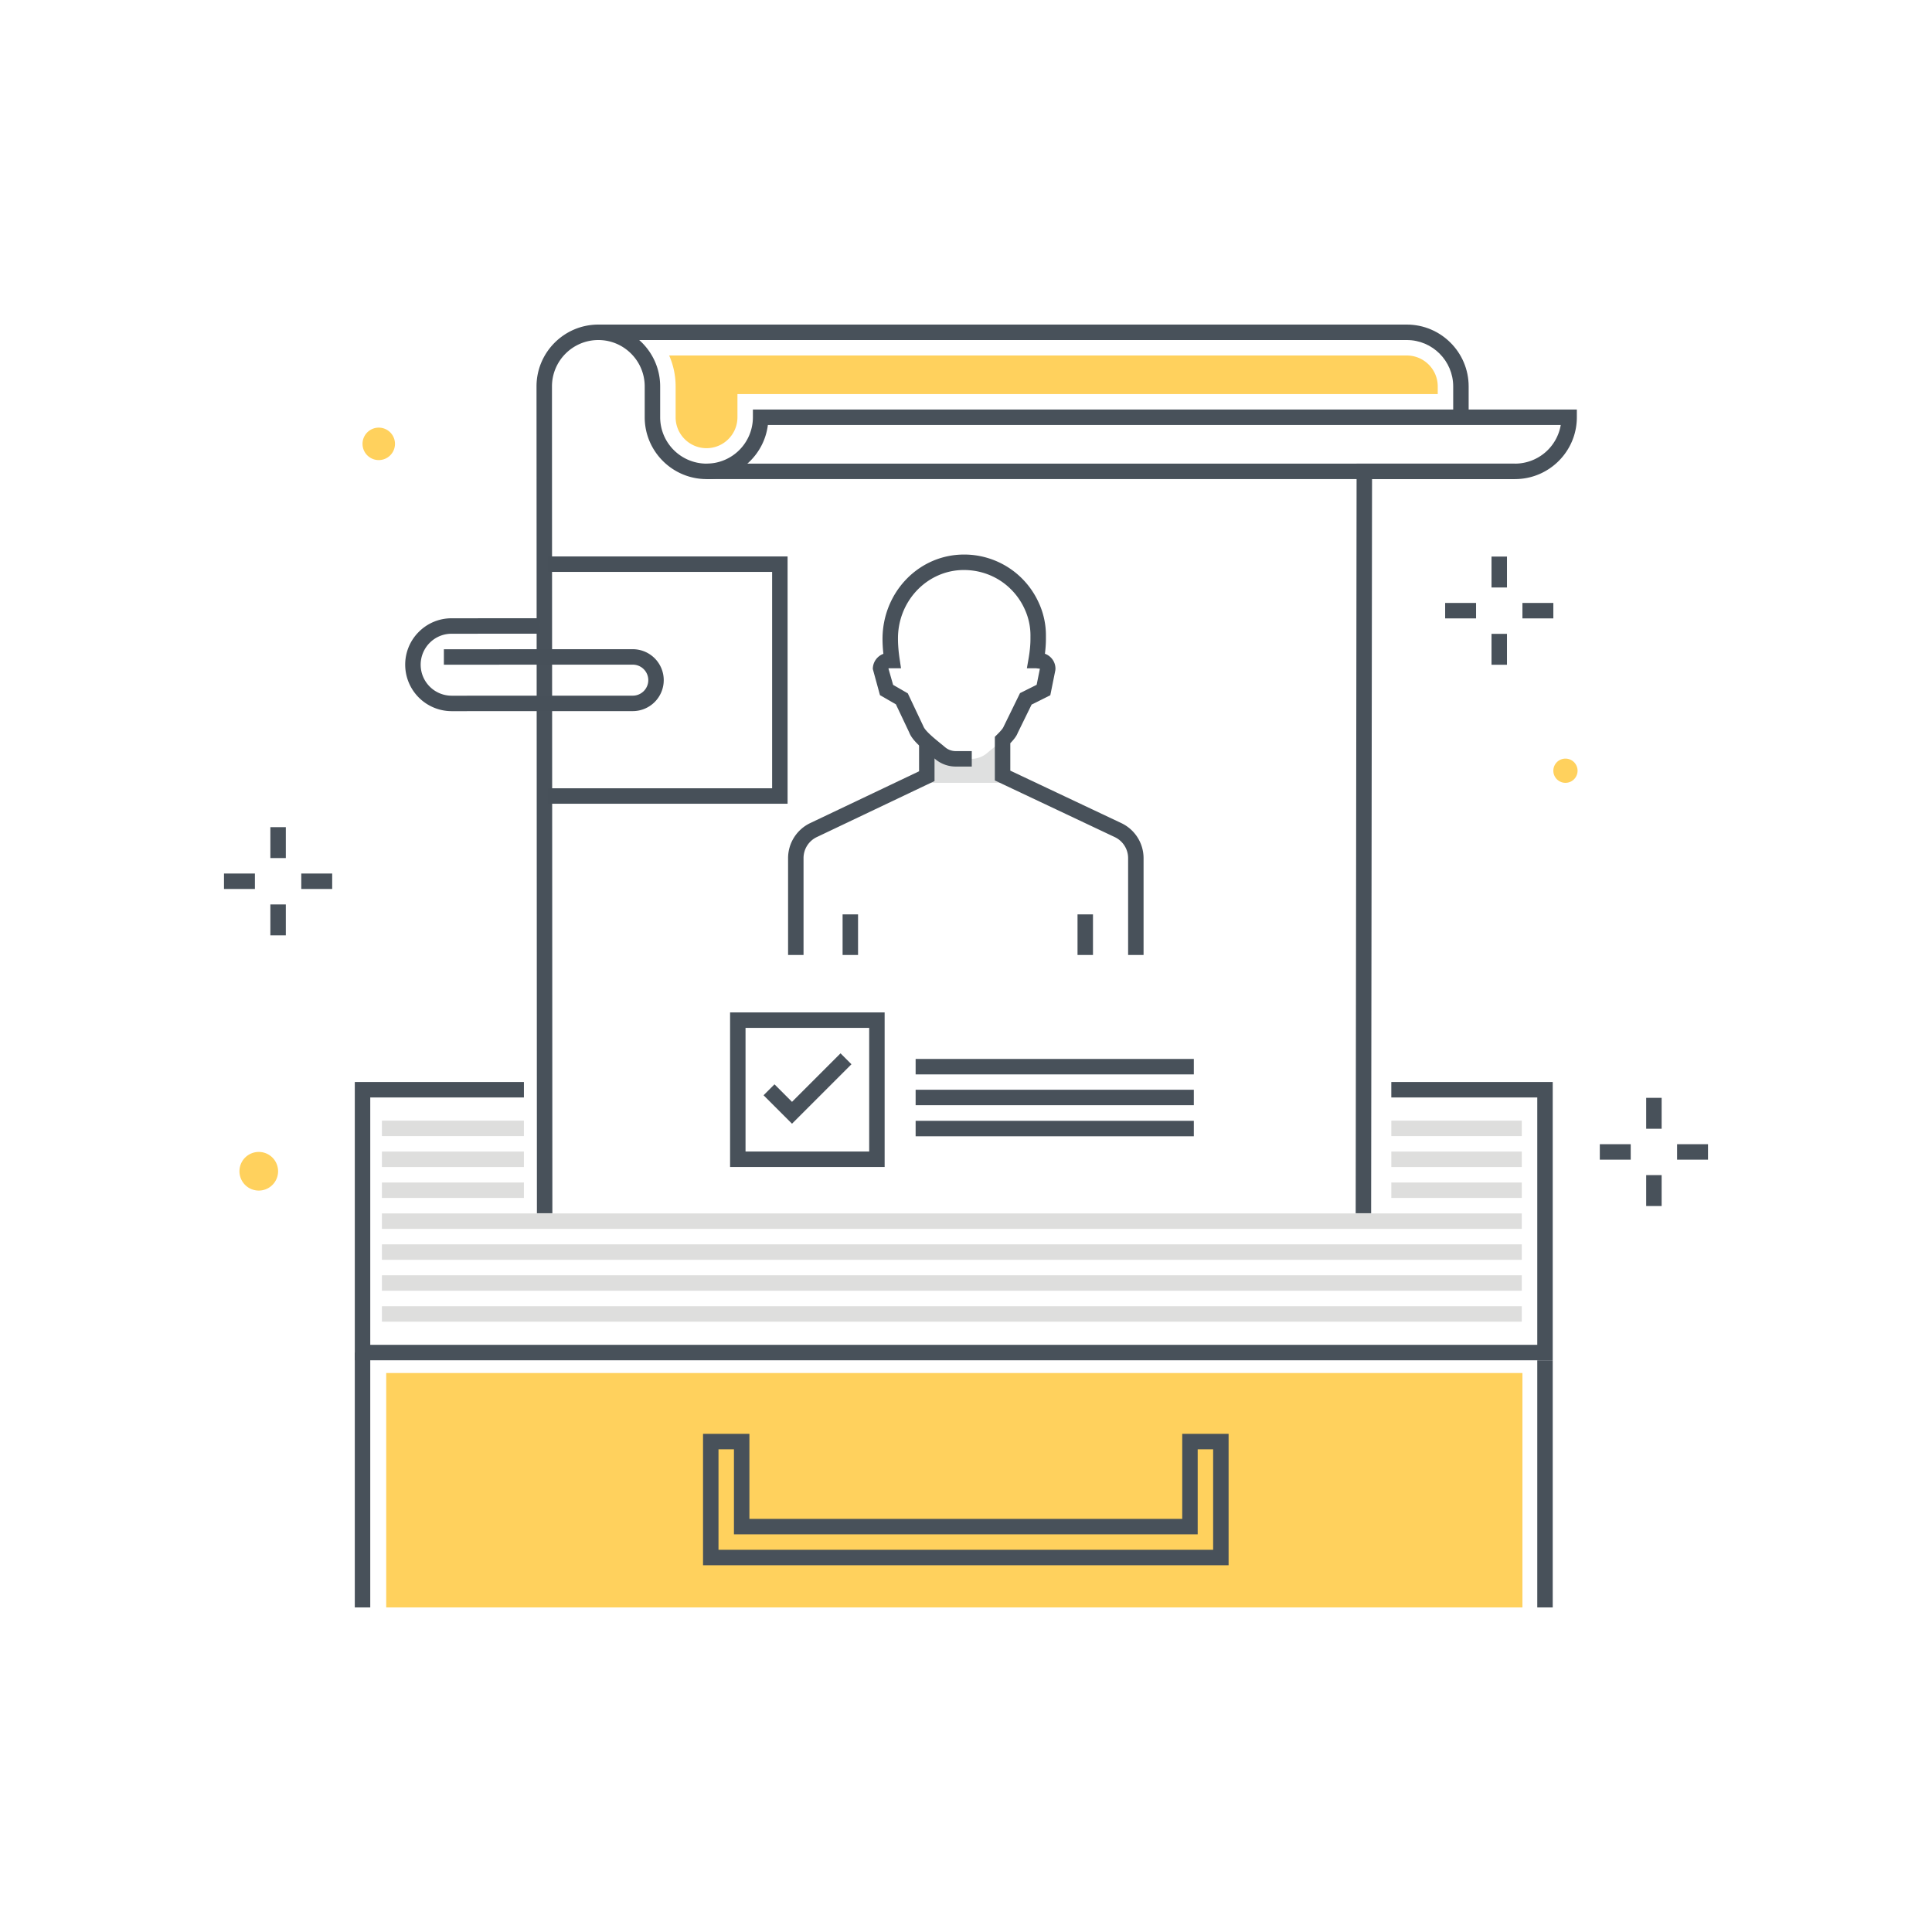 <?xml version="1.0" encoding="utf-8"?><svg xmlns="http://www.w3.org/2000/svg" width="250" height="250" viewBox="0 0 250 250"><g fill="none" fill-rule="evenodd"><path fill="#FFD15D" d="M49.976 208h147.026v-30.332H49.976z"/><path fill="#DEDEDD" d="M180.035 151.012h16.884v-2h-16.884z"/><path fill="#48515A" d="M198.922 207.999h2V176.02h-2zM45.91 207.999h2V175.02h-2z"/><path fill="#48515A" d="M200.922 176.02H45.911v-36.009h21.884v2H47.911v32.009h151.011v-32.009h-18.887v-2h20.887v36.009"/><path fill="#DEDEDD" d="M49.42 163.019h147.499v-2H49.42zM49.42 167.021h147.499v-2H49.42zM49.42 171.024h147.499v-2H49.42zM49.42 159.016h147.499v-2H49.42zM49.42 151.012h18.375v-2H49.42z"/><path fill="#48515A" d="M190.043 53.994h-2V50c0-3.308-2.691-6-6-6v-2c4.411 0 8 3.589 8 8v3.994M91.426 61.994h104.617v-2H91.426zM77.425 44h104.618v-2H77.425z"/><path fill="#FFD15D" d="M186.043 50v.995H95.425v3c0 2.205-1.794 4-4 4-2.205 0-4-1.795-4-4V50a9.946 9.946 0 0 0-.835-4l95.453.001c2.206 0 4 1.794 4 3.999"/><path fill="#48515A" d="M177.425 156.993l-2-.002.119-96.997h20.499a6.01 6.01 0 0 0 5.917-4.999H99.362c-.493 3.94-3.864 6.999-7.936 6.999-4.411 0-8-3.588-8.001-8V50c0-3.308-2.692-6-6-6-3.309 0-6 2.692-6 6v2.996l.052 103.995-2 .002L69.425 50c0-4.411 3.589-8 8-8s8 3.589 8 8v3.994a6.008 6.008 0 0 0 6.001 6 6.006 6.006 0 0 0 5.999-6v-.999h106.618v.999c0 4.412-3.589 8-8 8h-18.501l-.117 94.999"/><path fill="#DEDEDD" d="M180.035 155.014h16.884v-2h-16.884zM49.42 155.014h18.375v-2H49.42zM180.035 147.009h16.884v-2h-16.884zM49.42 147.009h18.375v-2H49.42z"/><path fill="#475059" d="M58.44 92.024a6.015 6.015 0 0 1-6.007-6.009 5.968 5.968 0 0 1 1.758-4.249 5.966 5.966 0 0 1 4.249-1.761l11.435-.006.002 2-11.436.006a3.982 3.982 0 0 0-2.836 1.175 4.012 4.012 0 0 0 2.835 6.844l23.443-.006c1.105 0 2.005-.9 2.005-2.007 0-1.105-.9-2.005-2.005-2.005l-24.445.006v-2l24.445-.006a4.01 4.01 0 0 1 4.005 4.005 4.011 4.011 0 0 1-4.005 4.007l-23.443.006"/><path fill="#475059" d="M101.913 104.004h-31v-2h29v-28h-29v-2h31v32"/><path fill="#48515A" d="M92.973 200.542h64.007v-13.003h-2v11.003H94.973v-11.003h-2v13.003zm66.007 2H90.973v-17.003h6v11.003h56.007v-11.003h6v17.003z"/><path fill="#DFE0E0" d="M119.927 99.057v2.241h9.795l.044-3.339v-2.191c.186-.185.377-.381.548-.58a2.187 2.187 0 0 0-.162.154c-.684.735-1.721 1.506-2.423 2.105a3.103 3.103 0 0 1-1.987.745h-2.111a3.103 3.103 0 0 1-1.987-.745c-.67-.572-1.645-1.301-2.327-2.005l-.067-.064c.205.218.439.439.688.659-.005.002-.011.005-.011.011v3.009"/><path fill="#48515A" d="M109.031 123.572h2v-5.253h-2zM147.977 123.572h-2v-12.535c0-1.155-.675-2.22-1.719-2.713l-15.525-7.334v-5.647l.297-.294c.475-.469.752-.802.823-.991l2.138-4.37 2.152-1.076.419-2.081-.494-.056h-1.189l.204-1.172c.171-.98.258-1.858.258-2.609v-.366a8.126 8.126 0 0 0-.741-3.493 8.643 8.643 0 0 0-2.529-3.242c-1.641-1.295-3.698-1.929-5.807-1.822-4.524.259-8.067 4.139-8.067 8.834 0 .853.075 1.739.223 2.721l.172 1.149h-1.556a.094.094 0 0 0-.071.033l.604 2.115 1.901 1.098 2.021 4.273c.222.586 1.407 1.55 2.115 2.126.247.201.481.391.687.567.375.32.854.5 1.35.505h2.104v2h-2.115a4.133 4.133 0 0 1-2.637-.984c-.196-.167-.418-.347-.65-.537-1.085-.882-2.316-1.883-2.695-2.899l-1.721-3.631-2.061-1.189-.926-3.383c0-.9.57-1.668 1.368-1.964a17.754 17.754 0 0 1-.113-1.911c0-5.843 4.371-10.601 9.952-10.919a10.596 10.596 0 0 1 7.161 2.248 10.662 10.662 0 0 1 3.108 3.979c.612 1.32.933 2.795.923 4.259v.433c0 .579-.043 1.215-.129 1.9.293.104.559.275.783.505.391.402.596.933.58 1.492l-.019.168-.646 3.204-2.421 1.211-1.802 3.676c-.156.425-.532.883-.954 1.322v3.55l14.379 6.793a5.022 5.022 0 0 1 2.865 4.522v12.535"/><path fill="#48515A" d="M139.431 123.572h2v-5.253h-2zM103.977 123.572h-2v-12.543a5.024 5.024 0 0 1 2.851-4.516l14.099-6.708v-3.757h2v5.021l-15.239 7.251a3.011 3.011 0 0 0-1.711 2.709v12.543m-7.505 25.435h16v-16h-16v16zm-2 2h20v-20h-20v20z"/><path fill="#48515A" d="M102.485 145.408l-3.681-3.682 1.414-1.414 2.267 2.267 6.279-6.278 1.414 1.414-7.693 7.693M118.482 139.028h35.999v-2h-35.999zM118.482 143.013h35.999v-2h-35.999zM118.482 147.033h35.999v-2h-35.999zM34.985 111.031h2v-4h-2zM34.985 121.031h2v-4h-2zM38.985 115.031h4v-2h-4zM28.985 115.031h4v-2h-4zM213.015 146.06h2v-4h-2zM213.015 156.06h2v-4h-2zM217.015 150.06h4v-2h-4zM207.015 150.06h4v-2h-4zM193.002 76.018h2v-4h-2zM193.002 86.018h2v-4h-2zM197.002 80.018h4v-2h-4zM187.002 80.018h4v-2h-4z"/><path fill="#FFD15D" d="M204.136 99.731a1.567 1.567 0 1 1-3.134 0 1.567 1.567 0 0 1 3.134 0M35.985 151.56a2.5 2.5 0 1 1-5 0 2.5 2.5 0 0 1 5 0M51.11 57.435a2.1 2.1 0 1 1-4.2 0 2.1 2.1 0 0 1 4.2 0"/></g></svg>
